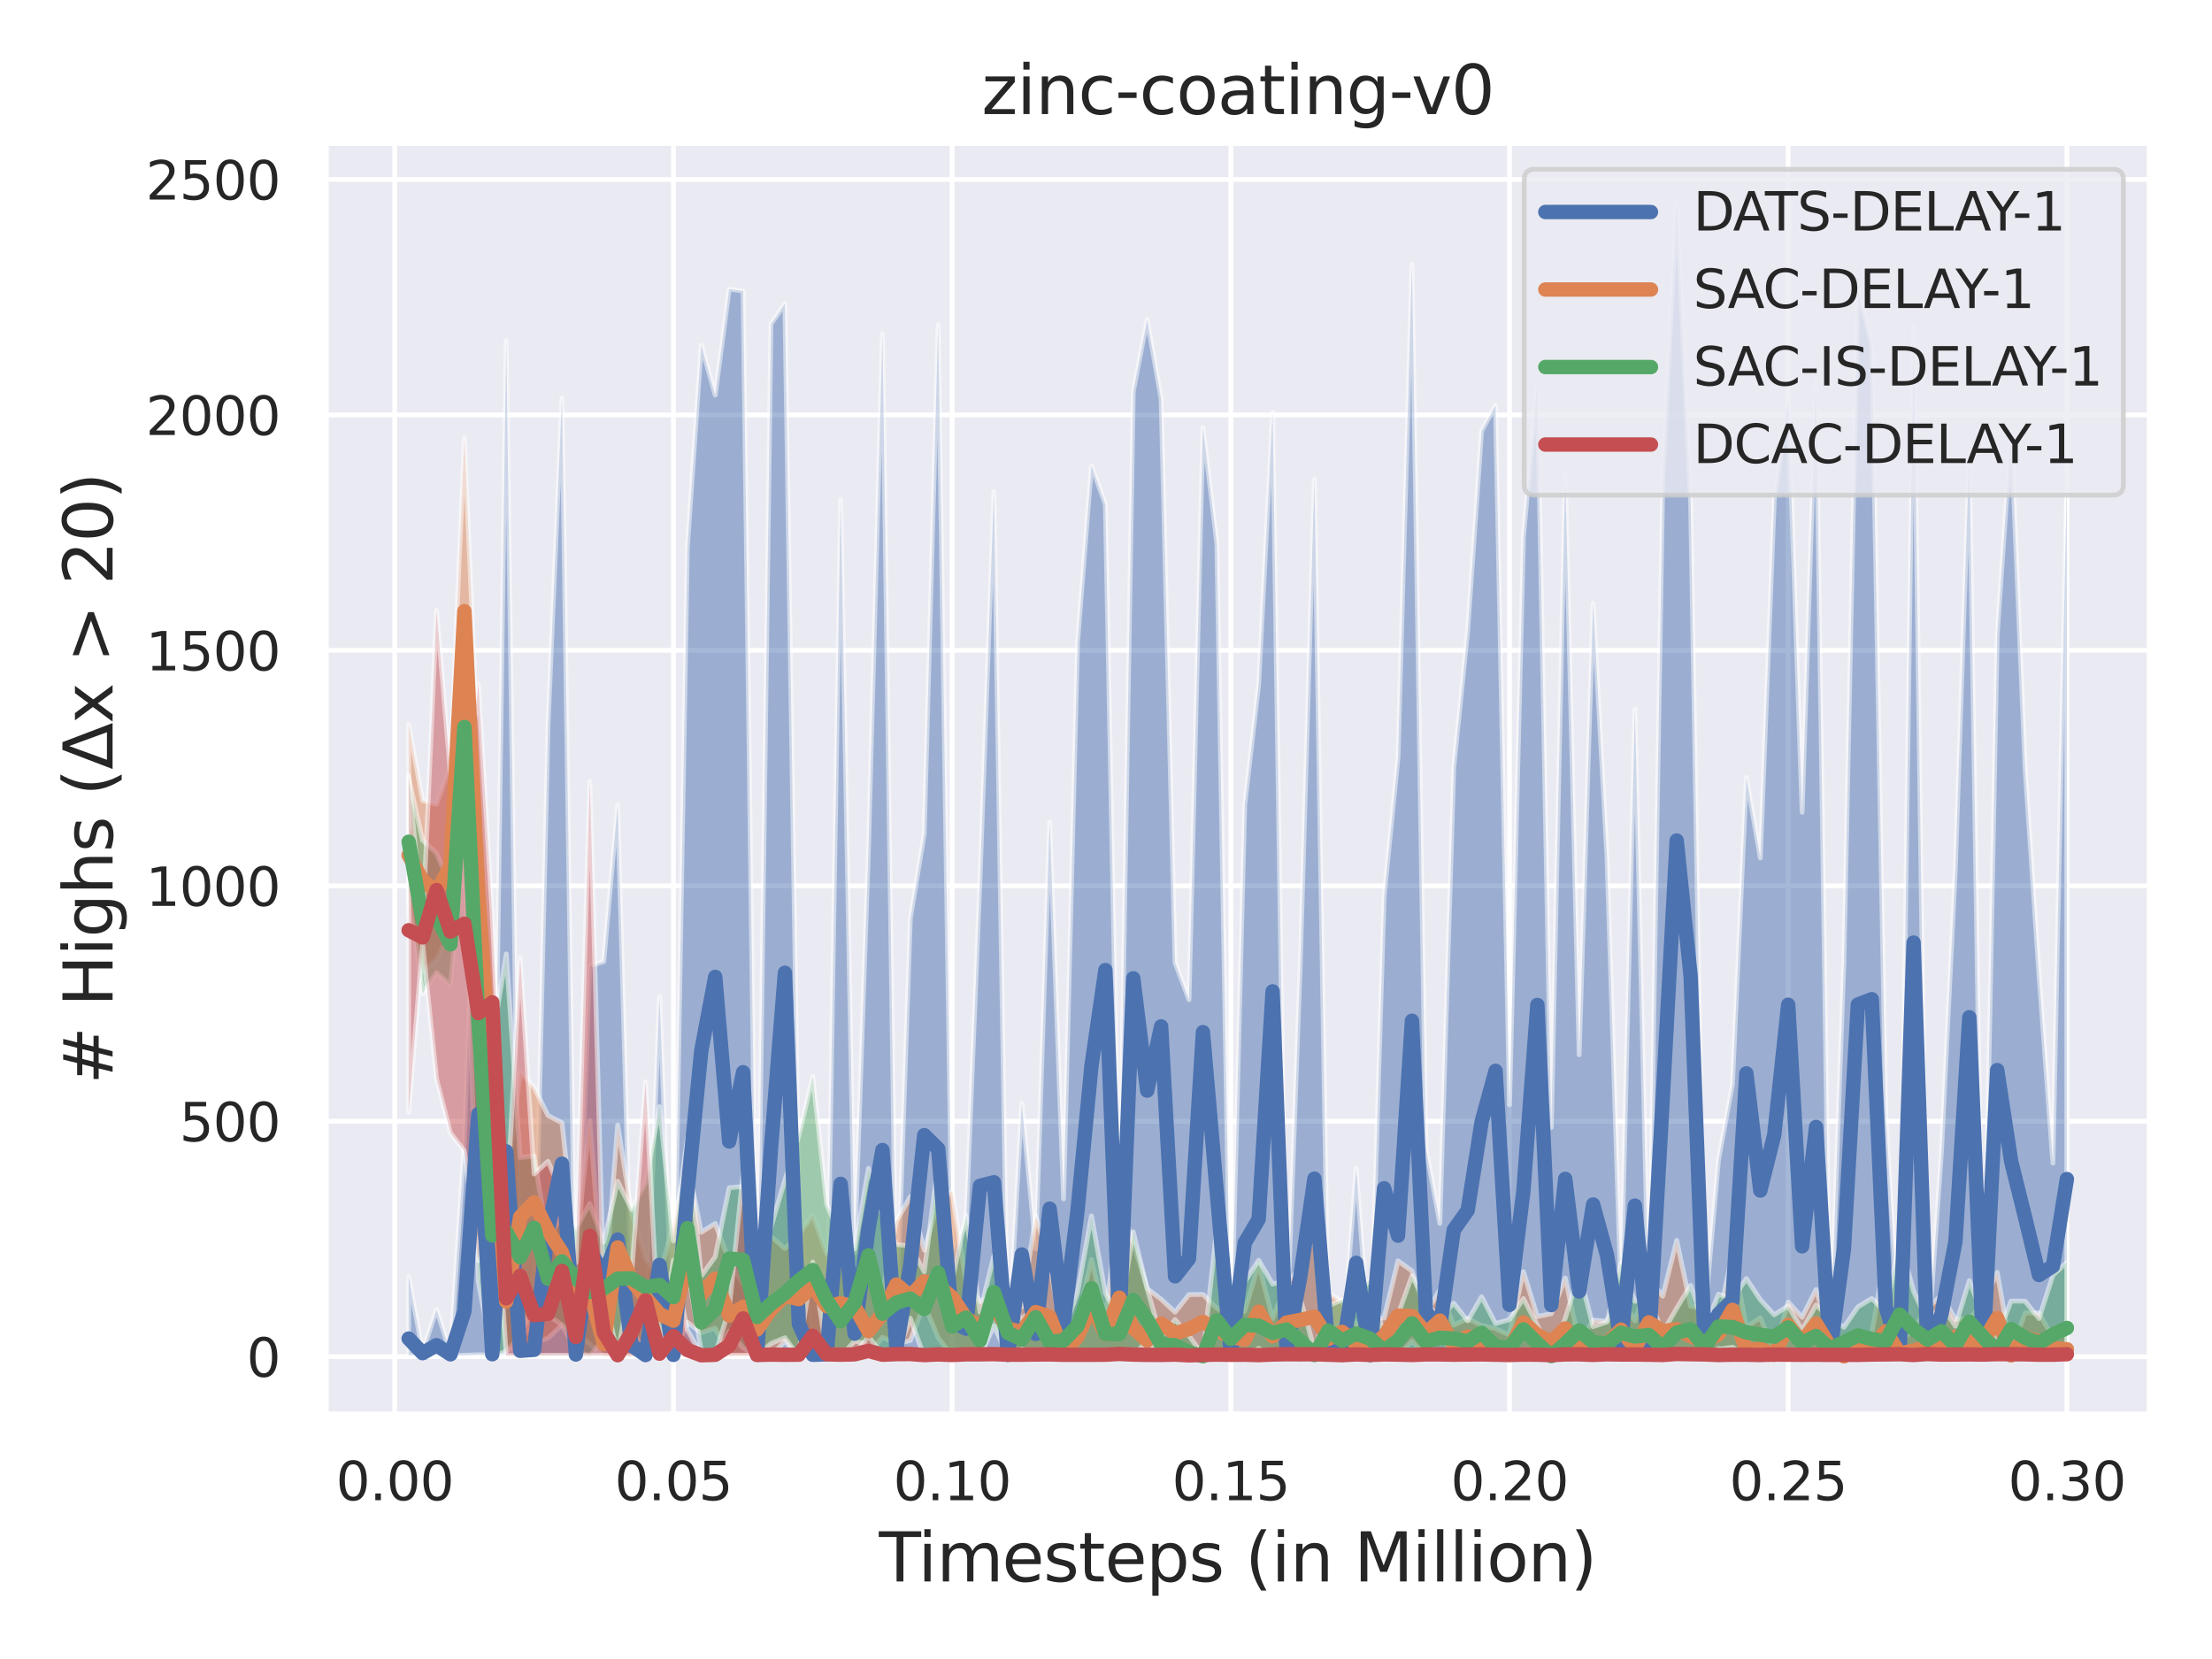 <?xml version="1.0" encoding="utf-8" standalone="no"?>
<!DOCTYPE svg PUBLIC "-//W3C//DTD SVG 1.1//EN"
  "http://www.w3.org/Graphics/SVG/1.1/DTD/svg11.dtd">
<svg xmlns:xlink="http://www.w3.org/1999/xlink" width="460.8pt" height="345.6pt" viewBox="0 0 460.8 345.6" xmlns="http://www.w3.org/2000/svg" version="1.1">
 <defs>
  <style type="text/css">*{stroke-linejoin: round; stroke-linecap: butt}</style>
 </defs>
 <g id="figure_1">
  <g id="patch_1">
   <path d="M 0 345.6 
L 460.8 345.6 
L 460.8 0 
L 0 0 
z
" style="fill: #ffffff"/>
  </g>
  <g id="axes_1">
   <g id="patch_2">
    <path d="M 67.86 294.66 
L 447.84 294.66 
L 447.84 29.76 
L 67.86 29.76 
z
" style="fill: #eaeaf2"/>
   </g>
   <g id="matplotlib.axis_1">
    <g id="xtick_1">
     <g id="line2d_1">
      <path d="M 82.229 294.66 
L 82.229 29.76 
" clip-path="url(#pd1aefb5f7d)" style="fill: none; stroke: #ffffff; stroke-linecap: round"/>
     </g>
     <g id="text_1">
      <!-- 0.00 -->
      <g style="fill: #262626" transform="translate(69.983 312.518)scale(0.11 -0.11)">
       <defs>
        <path id="DejaVuSans-30" d="M 2034 4250 
Q 1547 4250 1301 3770 
Q 1056 3291 1056 2328 
Q 1056 1369 1301 889 
Q 1547 409 2034 409 
Q 2525 409 2770 889 
Q 3016 1369 3016 2328 
Q 3016 3291 2770 3770 
Q 2525 4250 2034 4250 
z
M 2034 4750 
Q 2819 4750 3233 4129 
Q 3647 3509 3647 2328 
Q 3647 1150 3233 529 
Q 2819 -91 2034 -91 
Q 1250 -91 836 529 
Q 422 1150 422 2328 
Q 422 3509 836 4129 
Q 1250 4750 2034 4750 
z
" transform="scale(0.016)"/>
        <path id="DejaVuSans-2e" d="M 684 794 
L 1344 794 
L 1344 0 
L 684 0 
L 684 794 
z
" transform="scale(0.016)"/>
       </defs>
       <use xlink:href="#DejaVuSans-30"/>
       <use xlink:href="#DejaVuSans-2e" x="63.623"/>
       <use xlink:href="#DejaVuSans-30" x="95.41"/>
       <use xlink:href="#DejaVuSans-30" x="159.033"/>
      </g>
     </g>
    </g>
    <g id="xtick_2">
     <g id="line2d_2">
      <path d="M 140.286 294.66 
L 140.286 29.76 
" clip-path="url(#pd1aefb5f7d)" style="fill: none; stroke: #ffffff; stroke-linecap: round"/>
     </g>
     <g id="text_2">
      <!-- 0.05 -->
      <g style="fill: #262626" transform="translate(128.039 312.518)scale(0.11 -0.11)">
       <defs>
        <path id="DejaVuSans-35" d="M 691 4666 
L 3169 4666 
L 3169 4134 
L 1269 4134 
L 1269 2991 
Q 1406 3038 1543 3061 
Q 1681 3084 1819 3084 
Q 2600 3084 3056 2656 
Q 3513 2228 3513 1497 
Q 3513 744 3044 326 
Q 2575 -91 1722 -91 
Q 1428 -91 1123 -41 
Q 819 9 494 109 
L 494 744 
Q 775 591 1075 516 
Q 1375 441 1709 441 
Q 2250 441 2565 725 
Q 2881 1009 2881 1497 
Q 2881 1984 2565 2268 
Q 2250 2553 1709 2553 
Q 1456 2553 1204 2497 
Q 953 2441 691 2322 
L 691 4666 
z
" transform="scale(0.016)"/>
       </defs>
       <use xlink:href="#DejaVuSans-30"/>
       <use xlink:href="#DejaVuSans-2e" x="63.623"/>
       <use xlink:href="#DejaVuSans-30" x="95.41"/>
       <use xlink:href="#DejaVuSans-35" x="159.033"/>
      </g>
     </g>
    </g>
    <g id="xtick_3">
     <g id="line2d_3">
      <path d="M 198.342 294.66 
L 198.342 29.76 
" clip-path="url(#pd1aefb5f7d)" style="fill: none; stroke: #ffffff; stroke-linecap: round"/>
     </g>
     <g id="text_3">
      <!-- 0.10 -->
      <g style="fill: #262626" transform="translate(186.096 312.518)scale(0.11 -0.11)">
       <defs>
        <path id="DejaVuSans-31" d="M 794 531 
L 1825 531 
L 1825 4091 
L 703 3866 
L 703 4441 
L 1819 4666 
L 2450 4666 
L 2450 531 
L 3481 531 
L 3481 0 
L 794 0 
L 794 531 
z
" transform="scale(0.016)"/>
       </defs>
       <use xlink:href="#DejaVuSans-30"/>
       <use xlink:href="#DejaVuSans-2e" x="63.623"/>
       <use xlink:href="#DejaVuSans-31" x="95.41"/>
       <use xlink:href="#DejaVuSans-30" x="159.033"/>
      </g>
     </g>
    </g>
    <g id="xtick_4">
     <g id="line2d_4">
      <path d="M 256.399 294.66 
L 256.399 29.76 
" clip-path="url(#pd1aefb5f7d)" style="fill: none; stroke: #ffffff; stroke-linecap: round"/>
     </g>
     <g id="text_4">
      <!-- 0.15 -->
      <g style="fill: #262626" transform="translate(244.152 312.518)scale(0.11 -0.11)">
       <use xlink:href="#DejaVuSans-30"/>
       <use xlink:href="#DejaVuSans-2e" x="63.623"/>
       <use xlink:href="#DejaVuSans-31" x="95.41"/>
       <use xlink:href="#DejaVuSans-35" x="159.033"/>
      </g>
     </g>
    </g>
    <g id="xtick_5">
     <g id="line2d_5">
      <path d="M 314.455 294.66 
L 314.455 29.76 
" clip-path="url(#pd1aefb5f7d)" style="fill: none; stroke: #ffffff; stroke-linecap: round"/>
     </g>
     <g id="text_5">
      <!-- 0.20 -->
      <g style="fill: #262626" transform="translate(302.209 312.518)scale(0.11 -0.11)">
       <defs>
        <path id="DejaVuSans-32" d="M 1228 531 
L 3431 531 
L 3431 0 
L 469 0 
L 469 531 
Q 828 903 1448 1529 
Q 2069 2156 2228 2338 
Q 2531 2678 2651 2914 
Q 2772 3150 2772 3378 
Q 2772 3750 2511 3984 
Q 2250 4219 1831 4219 
Q 1534 4219 1204 4116 
Q 875 4013 500 3803 
L 500 4441 
Q 881 4594 1212 4672 
Q 1544 4750 1819 4750 
Q 2544 4750 2975 4387 
Q 3406 4025 3406 3419 
Q 3406 3131 3298 2873 
Q 3191 2616 2906 2266 
Q 2828 2175 2409 1742 
Q 1991 1309 1228 531 
z
" transform="scale(0.016)"/>
       </defs>
       <use xlink:href="#DejaVuSans-30"/>
       <use xlink:href="#DejaVuSans-2e" x="63.623"/>
       <use xlink:href="#DejaVuSans-32" x="95.41"/>
       <use xlink:href="#DejaVuSans-30" x="159.033"/>
      </g>
     </g>
    </g>
    <g id="xtick_6">
     <g id="line2d_6">
      <path d="M 372.512 294.66 
L 372.512 29.76 
" clip-path="url(#pd1aefb5f7d)" style="fill: none; stroke: #ffffff; stroke-linecap: round"/>
     </g>
     <g id="text_6">
      <!-- 0.25 -->
      <g style="fill: #262626" transform="translate(360.266 312.518)scale(0.11 -0.11)">
       <use xlink:href="#DejaVuSans-30"/>
       <use xlink:href="#DejaVuSans-2e" x="63.623"/>
       <use xlink:href="#DejaVuSans-32" x="95.41"/>
       <use xlink:href="#DejaVuSans-35" x="159.033"/>
      </g>
     </g>
    </g>
    <g id="xtick_7">
     <g id="line2d_7">
      <path d="M 430.568 294.66 
L 430.568 29.76 
" clip-path="url(#pd1aefb5f7d)" style="fill: none; stroke: #ffffff; stroke-linecap: round"/>
     </g>
     <g id="text_7">
      <!-- 0.30 -->
      <g style="fill: #262626" transform="translate(418.322 312.518)scale(0.11 -0.11)">
       <defs>
        <path id="DejaVuSans-33" d="M 2597 2516 
Q 3050 2419 3304 2112 
Q 3559 1806 3559 1356 
Q 3559 666 3084 287 
Q 2609 -91 1734 -91 
Q 1441 -91 1130 -33 
Q 819 25 488 141 
L 488 750 
Q 750 597 1062 519 
Q 1375 441 1716 441 
Q 2309 441 2620 675 
Q 2931 909 2931 1356 
Q 2931 1769 2642 2001 
Q 2353 2234 1838 2234 
L 1294 2234 
L 1294 2753 
L 1863 2753 
Q 2328 2753 2575 2939 
Q 2822 3125 2822 3475 
Q 2822 3834 2567 4026 
Q 2313 4219 1838 4219 
Q 1578 4219 1281 4162 
Q 984 4106 628 3988 
L 628 4550 
Q 988 4650 1302 4700 
Q 1616 4750 1894 4750 
Q 2613 4750 3031 4423 
Q 3450 4097 3450 3541 
Q 3450 3153 3228 2886 
Q 3006 2619 2597 2516 
z
" transform="scale(0.016)"/>
       </defs>
       <use xlink:href="#DejaVuSans-30"/>
       <use xlink:href="#DejaVuSans-2e" x="63.623"/>
       <use xlink:href="#DejaVuSans-33" x="95.41"/>
       <use xlink:href="#DejaVuSans-30" x="159.033"/>
      </g>
     </g>
    </g>
    <g id="text_8">
     <!-- Timesteps (in Million) -->
     <g style="fill: #262626" transform="translate(183.104 329.444)scale(0.14 -0.14)">
      <defs>
       <path id="DejaVuSans-54" d="M -19 4666 
L 3928 4666 
L 3928 4134 
L 2272 4134 
L 2272 0 
L 1638 0 
L 1638 4134 
L -19 4134 
L -19 4666 
z
" transform="scale(0.016)"/>
       <path id="DejaVuSans-69" d="M 603 3500 
L 1178 3500 
L 1178 0 
L 603 0 
L 603 3500 
z
M 603 4863 
L 1178 4863 
L 1178 4134 
L 603 4134 
L 603 4863 
z
" transform="scale(0.016)"/>
       <path id="DejaVuSans-6d" d="M 3328 2828 
Q 3544 3216 3844 3400 
Q 4144 3584 4550 3584 
Q 5097 3584 5394 3201 
Q 5691 2819 5691 2113 
L 5691 0 
L 5113 0 
L 5113 2094 
Q 5113 2597 4934 2840 
Q 4756 3084 4391 3084 
Q 3944 3084 3684 2787 
Q 3425 2491 3425 1978 
L 3425 0 
L 2847 0 
L 2847 2094 
Q 2847 2600 2669 2842 
Q 2491 3084 2119 3084 
Q 1678 3084 1418 2786 
Q 1159 2488 1159 1978 
L 1159 0 
L 581 0 
L 581 3500 
L 1159 3500 
L 1159 2956 
Q 1356 3278 1631 3431 
Q 1906 3584 2284 3584 
Q 2666 3584 2933 3390 
Q 3200 3197 3328 2828 
z
" transform="scale(0.016)"/>
       <path id="DejaVuSans-65" d="M 3597 1894 
L 3597 1613 
L 953 1613 
Q 991 1019 1311 708 
Q 1631 397 2203 397 
Q 2534 397 2845 478 
Q 3156 559 3463 722 
L 3463 178 
Q 3153 47 2828 -22 
Q 2503 -91 2169 -91 
Q 1331 -91 842 396 
Q 353 884 353 1716 
Q 353 2575 817 3079 
Q 1281 3584 2069 3584 
Q 2775 3584 3186 3129 
Q 3597 2675 3597 1894 
z
M 3022 2063 
Q 3016 2534 2758 2815 
Q 2500 3097 2075 3097 
Q 1594 3097 1305 2825 
Q 1016 2553 972 2059 
L 3022 2063 
z
" transform="scale(0.016)"/>
       <path id="DejaVuSans-73" d="M 2834 3397 
L 2834 2853 
Q 2591 2978 2328 3040 
Q 2066 3103 1784 3103 
Q 1356 3103 1142 2972 
Q 928 2841 928 2578 
Q 928 2378 1081 2264 
Q 1234 2150 1697 2047 
L 1894 2003 
Q 2506 1872 2764 1633 
Q 3022 1394 3022 966 
Q 3022 478 2636 193 
Q 2250 -91 1575 -91 
Q 1294 -91 989 -36 
Q 684 19 347 128 
L 347 722 
Q 666 556 975 473 
Q 1284 391 1588 391 
Q 1994 391 2212 530 
Q 2431 669 2431 922 
Q 2431 1156 2273 1281 
Q 2116 1406 1581 1522 
L 1381 1569 
Q 847 1681 609 1914 
Q 372 2147 372 2553 
Q 372 3047 722 3315 
Q 1072 3584 1716 3584 
Q 2034 3584 2315 3537 
Q 2597 3491 2834 3397 
z
" transform="scale(0.016)"/>
       <path id="DejaVuSans-74" d="M 1172 4494 
L 1172 3500 
L 2356 3500 
L 2356 3053 
L 1172 3053 
L 1172 1153 
Q 1172 725 1289 603 
Q 1406 481 1766 481 
L 2356 481 
L 2356 0 
L 1766 0 
Q 1100 0 847 248 
Q 594 497 594 1153 
L 594 3053 
L 172 3053 
L 172 3500 
L 594 3500 
L 594 4494 
L 1172 4494 
z
" transform="scale(0.016)"/>
       <path id="DejaVuSans-70" d="M 1159 525 
L 1159 -1331 
L 581 -1331 
L 581 3500 
L 1159 3500 
L 1159 2969 
Q 1341 3281 1617 3432 
Q 1894 3584 2278 3584 
Q 2916 3584 3314 3078 
Q 3713 2572 3713 1747 
Q 3713 922 3314 415 
Q 2916 -91 2278 -91 
Q 1894 -91 1617 61 
Q 1341 213 1159 525 
z
M 3116 1747 
Q 3116 2381 2855 2742 
Q 2594 3103 2138 3103 
Q 1681 3103 1420 2742 
Q 1159 2381 1159 1747 
Q 1159 1113 1420 752 
Q 1681 391 2138 391 
Q 2594 391 2855 752 
Q 3116 1113 3116 1747 
z
" transform="scale(0.016)"/>
       <path id="DejaVuSans-20" transform="scale(0.016)"/>
       <path id="DejaVuSans-28" d="M 1984 4856 
Q 1566 4138 1362 3434 
Q 1159 2731 1159 2009 
Q 1159 1288 1364 580 
Q 1569 -128 1984 -844 
L 1484 -844 
Q 1016 -109 783 600 
Q 550 1309 550 2009 
Q 550 2706 781 3412 
Q 1013 4119 1484 4856 
L 1984 4856 
z
" transform="scale(0.016)"/>
       <path id="DejaVuSans-6e" d="M 3513 2113 
L 3513 0 
L 2938 0 
L 2938 2094 
Q 2938 2591 2744 2837 
Q 2550 3084 2163 3084 
Q 1697 3084 1428 2787 
Q 1159 2491 1159 1978 
L 1159 0 
L 581 0 
L 581 3500 
L 1159 3500 
L 1159 2956 
Q 1366 3272 1645 3428 
Q 1925 3584 2291 3584 
Q 2894 3584 3203 3211 
Q 3513 2838 3513 2113 
z
" transform="scale(0.016)"/>
       <path id="DejaVuSans-4d" d="M 628 4666 
L 1569 4666 
L 2759 1491 
L 3956 4666 
L 4897 4666 
L 4897 0 
L 4281 0 
L 4281 4097 
L 3078 897 
L 2444 897 
L 1241 4097 
L 1241 0 
L 628 0 
L 628 4666 
z
" transform="scale(0.016)"/>
       <path id="DejaVuSans-6c" d="M 603 4863 
L 1178 4863 
L 1178 0 
L 603 0 
L 603 4863 
z
" transform="scale(0.016)"/>
       <path id="DejaVuSans-6f" d="M 1959 3097 
Q 1497 3097 1228 2736 
Q 959 2375 959 1747 
Q 959 1119 1226 758 
Q 1494 397 1959 397 
Q 2419 397 2687 759 
Q 2956 1122 2956 1747 
Q 2956 2369 2687 2733 
Q 2419 3097 1959 3097 
z
M 1959 3584 
Q 2709 3584 3137 3096 
Q 3566 2609 3566 1747 
Q 3566 888 3137 398 
Q 2709 -91 1959 -91 
Q 1206 -91 779 398 
Q 353 888 353 1747 
Q 353 2609 779 3096 
Q 1206 3584 1959 3584 
z
" transform="scale(0.016)"/>
       <path id="DejaVuSans-29" d="M 513 4856 
L 1013 4856 
Q 1481 4119 1714 3412 
Q 1947 2706 1947 2009 
Q 1947 1309 1714 600 
Q 1481 -109 1013 -844 
L 513 -844 
Q 928 -128 1133 580 
Q 1338 1288 1338 2009 
Q 1338 2731 1133 3434 
Q 928 4138 513 4856 
z
" transform="scale(0.016)"/>
      </defs>
      <use xlink:href="#DejaVuSans-54"/>
      <use xlink:href="#DejaVuSans-69" x="57.959"/>
      <use xlink:href="#DejaVuSans-6d" x="85.742"/>
      <use xlink:href="#DejaVuSans-65" x="183.154"/>
      <use xlink:href="#DejaVuSans-73" x="244.678"/>
      <use xlink:href="#DejaVuSans-74" x="296.777"/>
      <use xlink:href="#DejaVuSans-65" x="335.986"/>
      <use xlink:href="#DejaVuSans-70" x="397.51"/>
      <use xlink:href="#DejaVuSans-73" x="460.986"/>
      <use xlink:href="#DejaVuSans-20" x="513.086"/>
      <use xlink:href="#DejaVuSans-28" x="544.873"/>
      <use xlink:href="#DejaVuSans-69" x="583.887"/>
      <use xlink:href="#DejaVuSans-6e" x="611.67"/>
      <use xlink:href="#DejaVuSans-20" x="675.049"/>
      <use xlink:href="#DejaVuSans-4d" x="706.836"/>
      <use xlink:href="#DejaVuSans-69" x="793.115"/>
      <use xlink:href="#DejaVuSans-6c" x="820.898"/>
      <use xlink:href="#DejaVuSans-6c" x="848.682"/>
      <use xlink:href="#DejaVuSans-69" x="876.465"/>
      <use xlink:href="#DejaVuSans-6f" x="904.248"/>
      <use xlink:href="#DejaVuSans-6e" x="965.43"/>
      <use xlink:href="#DejaVuSans-29" x="1028.809"/>
     </g>
    </g>
   </g>
   <g id="matplotlib.axis_2">
    <g id="ytick_1">
     <g id="line2d_8">
      <path d="M 67.86 282.619 
L 447.84 282.619 
" clip-path="url(#pd1aefb5f7d)" style="fill: none; stroke: #ffffff; stroke-linecap: round"/>
     </g>
     <g id="text_9">
      <!-- 0 -->
      <g style="fill: #262626" transform="translate(51.361 286.798)scale(0.11 -0.11)">
       <use xlink:href="#DejaVuSans-30"/>
      </g>
     </g>
    </g>
    <g id="ytick_2">
     <g id="line2d_9">
      <path d="M 67.86 233.573 
L 447.84 233.573 
" clip-path="url(#pd1aefb5f7d)" style="fill: none; stroke: #ffffff; stroke-linecap: round"/>
     </g>
     <g id="text_10">
      <!-- 500 -->
      <g style="fill: #262626" transform="translate(37.364 237.752)scale(0.11 -0.11)">
       <use xlink:href="#DejaVuSans-35"/>
       <use xlink:href="#DejaVuSans-30" x="63.623"/>
       <use xlink:href="#DejaVuSans-30" x="127.246"/>
      </g>
     </g>
    </g>
    <g id="ytick_3">
     <g id="line2d_10">
      <path d="M 67.86 184.526 
L 447.84 184.526 
" clip-path="url(#pd1aefb5f7d)" style="fill: none; stroke: #ffffff; stroke-linecap: round"/>
     </g>
     <g id="text_11">
      <!-- 1000 -->
      <g style="fill: #262626" transform="translate(30.365 188.705)scale(0.11 -0.11)">
       <use xlink:href="#DejaVuSans-31"/>
       <use xlink:href="#DejaVuSans-30" x="63.623"/>
       <use xlink:href="#DejaVuSans-30" x="127.246"/>
       <use xlink:href="#DejaVuSans-30" x="190.869"/>
      </g>
     </g>
    </g>
    <g id="ytick_4">
     <g id="line2d_11">
      <path d="M 67.86 135.48 
L 447.84 135.48 
" clip-path="url(#pd1aefb5f7d)" style="fill: none; stroke: #ffffff; stroke-linecap: round"/>
     </g>
     <g id="text_12">
      <!-- 1500 -->
      <g style="fill: #262626" transform="translate(30.365 139.659)scale(0.11 -0.11)">
       <use xlink:href="#DejaVuSans-31"/>
       <use xlink:href="#DejaVuSans-35" x="63.623"/>
       <use xlink:href="#DejaVuSans-30" x="127.246"/>
       <use xlink:href="#DejaVuSans-30" x="190.869"/>
      </g>
     </g>
    </g>
    <g id="ytick_5">
     <g id="line2d_12">
      <path d="M 67.86 86.433 
L 447.84 86.433 
" clip-path="url(#pd1aefb5f7d)" style="fill: none; stroke: #ffffff; stroke-linecap: round"/>
     </g>
     <g id="text_13">
      <!-- 2000 -->
      <g style="fill: #262626" transform="translate(30.365 90.612)scale(0.11 -0.11)">
       <use xlink:href="#DejaVuSans-32"/>
       <use xlink:href="#DejaVuSans-30" x="63.623"/>
       <use xlink:href="#DejaVuSans-30" x="127.246"/>
       <use xlink:href="#DejaVuSans-30" x="190.869"/>
      </g>
     </g>
    </g>
    <g id="ytick_6">
     <g id="line2d_13">
      <path d="M 67.86 37.387 
L 447.84 37.387 
" clip-path="url(#pd1aefb5f7d)" style="fill: none; stroke: #ffffff; stroke-linecap: round"/>
     </g>
     <g id="text_14">
      <!-- 2500 -->
      <g style="fill: #262626" transform="translate(30.365 41.566)scale(0.11 -0.11)">
       <use xlink:href="#DejaVuSans-32"/>
       <use xlink:href="#DejaVuSans-35" x="63.623"/>
       <use xlink:href="#DejaVuSans-30" x="127.246"/>
       <use xlink:href="#DejaVuSans-30" x="190.869"/>
      </g>
     </g>
    </g>
    <g id="text_15">
     <!-- # Highs (Δx &gt; 20) -->
     <g style="fill: #262626" transform="translate(23.453 225.877)rotate(-90)scale(0.14 -0.14)">
      <defs>
       <path id="DejaVuSans-23" d="M 3272 2816 
L 2363 2816 
L 2100 1772 
L 3016 1772 
L 3272 2816 
z
M 2803 4594 
L 2478 3297 
L 3391 3297 
L 3719 4594 
L 4219 4594 
L 3897 3297 
L 4872 3297 
L 4872 2816 
L 3775 2816 
L 3519 1772 
L 4513 1772 
L 4513 1294 
L 3397 1294 
L 3072 0 
L 2572 0 
L 2894 1294 
L 1978 1294 
L 1656 0 
L 1153 0 
L 1478 1294 
L 494 1294 
L 494 1772 
L 1594 1772 
L 1856 2816 
L 850 2816 
L 850 3297 
L 1978 3297 
L 2297 4594 
L 2803 4594 
z
" transform="scale(0.016)"/>
       <path id="DejaVuSans-48" d="M 628 4666 
L 1259 4666 
L 1259 2753 
L 3553 2753 
L 3553 4666 
L 4184 4666 
L 4184 0 
L 3553 0 
L 3553 2222 
L 1259 2222 
L 1259 0 
L 628 0 
L 628 4666 
z
" transform="scale(0.016)"/>
       <path id="DejaVuSans-67" d="M 2906 1791 
Q 2906 2416 2648 2759 
Q 2391 3103 1925 3103 
Q 1463 3103 1205 2759 
Q 947 2416 947 1791 
Q 947 1169 1205 825 
Q 1463 481 1925 481 
Q 2391 481 2648 825 
Q 2906 1169 2906 1791 
z
M 3481 434 
Q 3481 -459 3084 -895 
Q 2688 -1331 1869 -1331 
Q 1566 -1331 1297 -1286 
Q 1028 -1241 775 -1147 
L 775 -588 
Q 1028 -725 1275 -790 
Q 1522 -856 1778 -856 
Q 2344 -856 2625 -561 
Q 2906 -266 2906 331 
L 2906 616 
Q 2728 306 2450 153 
Q 2172 0 1784 0 
Q 1141 0 747 490 
Q 353 981 353 1791 
Q 353 2603 747 3093 
Q 1141 3584 1784 3584 
Q 2172 3584 2450 3431 
Q 2728 3278 2906 2969 
L 2906 3500 
L 3481 3500 
L 3481 434 
z
" transform="scale(0.016)"/>
       <path id="DejaVuSans-68" d="M 3513 2113 
L 3513 0 
L 2938 0 
L 2938 2094 
Q 2938 2591 2744 2837 
Q 2550 3084 2163 3084 
Q 1697 3084 1428 2787 
Q 1159 2491 1159 1978 
L 1159 0 
L 581 0 
L 581 4863 
L 1159 4863 
L 1159 2956 
Q 1366 3272 1645 3428 
Q 1925 3584 2291 3584 
Q 2894 3584 3203 3211 
Q 3513 2838 3513 2113 
z
" transform="scale(0.016)"/>
       <path id="DejaVuSans-394" d="M 2188 4044 
L 906 525 
L 3472 525 
L 2188 4044 
z
M 50 0 
L 1831 4666 
L 2547 4666 
L 4325 0 
L 50 0 
z
" transform="scale(0.016)"/>
       <path id="DejaVuSans-78" d="M 3513 3500 
L 2247 1797 
L 3578 0 
L 2900 0 
L 1881 1375 
L 863 0 
L 184 0 
L 1544 1831 
L 300 3500 
L 978 3500 
L 1906 2253 
L 2834 3500 
L 3513 3500 
z
" transform="scale(0.016)"/>
       <path id="DejaVuSans-3e" d="M 678 3150 
L 678 3719 
L 4684 2266 
L 4684 1747 
L 678 294 
L 678 863 
L 3897 2003 
L 678 3150 
z
" transform="scale(0.016)"/>
      </defs>
      <use xlink:href="#DejaVuSans-23"/>
      <use xlink:href="#DejaVuSans-20" x="83.789"/>
      <use xlink:href="#DejaVuSans-48" x="115.576"/>
      <use xlink:href="#DejaVuSans-69" x="190.771"/>
      <use xlink:href="#DejaVuSans-67" x="218.555"/>
      <use xlink:href="#DejaVuSans-68" x="282.031"/>
      <use xlink:href="#DejaVuSans-73" x="345.41"/>
      <use xlink:href="#DejaVuSans-20" x="397.51"/>
      <use xlink:href="#DejaVuSans-28" x="429.297"/>
      <use xlink:href="#DejaVuSans-394" x="468.311"/>
      <use xlink:href="#DejaVuSans-78" x="536.719"/>
      <use xlink:href="#DejaVuSans-20" x="595.898"/>
      <use xlink:href="#DejaVuSans-3e" x="627.686"/>
      <use xlink:href="#DejaVuSans-20" x="711.475"/>
      <use xlink:href="#DejaVuSans-32" x="743.262"/>
      <use xlink:href="#DejaVuSans-30" x="806.885"/>
      <use xlink:href="#DejaVuSans-29" x="870.508"/>
     </g>
    </g>
   </g>
   <g id="PolyCollection_1">
    <defs>
     <path id="mfa8d9cf5df" d="M 85.132 -63.275 
L 85.132 -79.657 
L 88.035 -63.962 
L 90.937 -72.79 
L 93.84 -63.766 
L 96.743 -107.907 
L 99.646 -190.207 
L 102.549 -63.864 
L 105.452 -274.665 
L 108.354 -67.003 
L 111.257 -68.866 
L 114.16 -194.327 
L 117.063 -262.698 
L 119.966 -63.569 
L 122.869 -144.398 
L 125.771 -145.281 
L 128.674 -177.946 
L 131.577 -73.183 
L 134.48 -63.471 
L 137.383 -138.022 
L 140.286 -63.373 
L 143.188 -231.505 
L 146.091 -273.685 
L 148.994 -263.287 
L 151.897 -285.358 
L 154.8 -284.965 
L 157.702 -63.569 
L 160.605 -278.099 
L 163.508 -282.317 
L 166.411 -95.548 
L 169.314 -63.569 
L 172.217 -63.569 
L 175.119 -241.51 
L 178.022 -84.659 
L 180.925 -169.019 
L 183.828 -276.039 
L 186.731 -69.357 
L 189.634 -154.207 
L 192.536 -171.962 
L 195.439 -277.903 
L 198.342 -84.267 
L 201.245 -90.839 
L 204.148 -162.447 
L 207.051 -243.178 
L 209.953 -63.471 
L 212.856 -115.755 
L 215.759 -85.444 
L 218.662 -174.414 
L 221.565 -95.842 
L 224.467 -211.69 
L 227.37 -248.573 
L 230.273 -240.529 
L 233.176 -90.741 
L 236.079 -264.071 
L 238.982 -278.982 
L 241.884 -262.502 
L 244.787 -145.085 
L 247.69 -137.335 
L 250.593 -256.518 
L 253.496 -232.387 
L 256.399 -64.354 
L 259.301 -177.946 
L 262.204 -203.058 
L 265.107 -259.755 
L 268.01 -66.414 
L 270.913 -146.164 
L 273.816 -245.826 
L 276.718 -66.12 
L 279.621 -64.648 
L 282.524 -102.218 
L 285.427 -63.471 
L 288.33 -158.818 
L 291.233 -187.853 
L 294.135 -290.557 
L 297.038 -106.534 
L 299.941 -90.741 
L 302.844 -185.695 
L 305.747 -214.24 
L 308.649 -255.832 
L 311.552 -261.129 
L 314.455 -115.461 
L 317.358 -233.663 
L 320.261 -265.739 
L 323.164 -110.752 
L 326.066 -246.807 
L 328.969 -125.858 
L 331.872 -219.93 
L 334.775 -166.959 
L 337.678 -75.831 
L 340.581 -197.859 
L 343.483 -71.711 
L 346.386 -246.022 
L 349.289 -303.799 
L 352.192 -240.823 
L 355.095 -71.025 
L 357.998 -103.984 
L 360.9 -119.679 
L 363.803 -183.635 
L 366.706 -166.861 
L 369.609 -241.51 
L 372.512 -262.208 
L 375.414 -176.376 
L 378.317 -266.328 
L 381.22 -64.747 
L 384.123 -145.379 
L 387.026 -285.063 
L 389.929 -273.979 
L 392.831 -113.499 
L 395.734 -64.943 
L 398.637 -277.608 
L 401.54 -64.354 
L 404.443 -105.749 
L 407.346 -164.899 
L 410.248 -251.221 
L 413.151 -63.569 
L 416.054 -213.357 
L 418.957 -255.537 
L 421.86 -185.695 
L 424.763 -142.534 
L 427.665 -103.297 
L 430.568 -246.807 
L 430.568 -63.079 
L 430.568 -63.079 
L 427.665 -63.373 
L 424.763 -63.373 
L 421.86 -63.373 
L 418.957 -63.373 
L 416.054 -63.373 
L 413.151 -63.373 
L 410.248 -63.275 
L 407.346 -63.373 
L 404.443 -63.177 
L 401.54 -63.275 
L 398.637 -63.373 
L 395.734 -63.275 
L 392.831 -63.177 
L 389.929 -63.373 
L 387.026 -63.471 
L 384.123 -63.471 
L 381.22 -63.373 
L 378.317 -63.275 
L 375.414 -63.275 
L 372.512 -63.471 
L 369.609 -63.471 
L 366.706 -63.373 
L 363.803 -63.275 
L 360.9 -63.373 
L 357.998 -63.079 
L 355.095 -63.177 
L 352.192 -63.471 
L 349.289 -63.177 
L 346.386 -63.275 
L 343.483 -63.275 
L 340.581 -63.373 
L 337.678 -63.275 
L 334.775 -63.275 
L 331.872 -63.275 
L 328.969 -63.275 
L 326.066 -63.275 
L 323.164 -63.275 
L 320.261 -63.177 
L 317.358 -63.275 
L 314.455 -63.275 
L 311.552 -63.275 
L 308.649 -63.275 
L 305.747 -63.177 
L 302.844 -63.177 
L 299.941 -63.373 
L 297.038 -63.275 
L 294.135 -63.373 
L 291.233 -63.177 
L 288.33 -63.275 
L 285.427 -63.177 
L 282.524 -63.373 
L 279.621 -63.373 
L 276.718 -63.177 
L 273.816 -63.275 
L 270.913 -63.275 
L 268.01 -63.373 
L 265.107 -63.275 
L 262.204 -63.079 
L 259.301 -63.275 
L 256.399 -63.177 
L 253.496 -63.177 
L 250.593 -63.177 
L 247.69 -63.177 
L 244.787 -63.079 
L 241.884 -63.079 
L 238.982 -63.177 
L 236.079 -63.177 
L 233.176 -63.275 
L 230.273 -63.275 
L 227.37 -63.373 
L 224.467 -63.177 
L 221.565 -63.177 
L 218.662 -63.275 
L 215.759 -63.177 
L 212.856 -63.275 
L 209.953 -63.177 
L 207.051 -63.275 
L 204.148 -63.471 
L 201.245 -63.275 
L 198.342 -63.471 
L 195.439 -63.275 
L 192.536 -63.275 
L 189.634 -63.079 
L 186.731 -63.373 
L 183.828 -63.177 
L 180.925 -63.177 
L 178.022 -63.275 
L 175.119 -63.177 
L 172.217 -63.373 
L 169.314 -63.275 
L 166.411 -63.275 
L 163.508 -63.668 
L 160.605 -63.275 
L 157.702 -63.275 
L 154.8 -63.373 
L 151.897 -63.177 
L 148.994 -63.177 
L 146.091 -63.275 
L 143.188 -63.275 
L 140.286 -63.275 
L 137.383 -63.177 
L 134.48 -63.177 
L 131.577 -63.177 
L 128.674 -63.177 
L 125.771 -63.177 
L 122.869 -63.471 
L 119.966 -63.275 
L 117.063 -63.177 
L 114.16 -63.177 
L 111.257 -63.275 
L 108.354 -63.373 
L 105.452 -63.373 
L 102.549 -63.275 
L 99.646 -63.373 
L 96.743 -63.275 
L 93.84 -63.275 
L 90.937 -63.471 
L 88.035 -63.373 
L 85.132 -63.275 
z
" style="stroke: #ffffff; stroke-opacity: 0.5"/>
    </defs>
    <g clip-path="url(#pd1aefb5f7d)">
     <use xlink:href="#mfa8d9cf5df" x="0" y="345.6" style="fill: #4c72b0; fill-opacity: 0.5; stroke: #ffffff; stroke-opacity: 0.5"/>
    </g>
   </g>
   <g id="PolyCollection_2">
    <defs>
     <path id="m3f0c78cac8" d="M 85.132 -155.718 
L 85.132 -194.72 
L 88.035 -178.848 
L 90.937 -178.044 
L 93.84 -186.146 
L 96.743 -254.38 
L 99.646 -187.147 
L 102.549 -148.459 
L 105.452 -97.372 
L 108.354 -122.19 
L 111.257 -119.07 
L 114.16 -113.224 
L 117.063 -111.713 
L 119.966 -85.071 
L 122.869 -112.184 
L 125.771 -74.379 
L 128.674 -111.243 
L 131.577 -93.056 
L 134.48 -83.325 
L 137.383 -79.676 
L 140.286 -90.839 
L 143.188 -103.513 
L 146.091 -88.877 
L 148.994 -90.722 
L 151.897 -82.953 
L 154.8 -78.028 
L 157.702 -82.443 
L 160.605 -88.014 
L 163.508 -85.503 
L 166.411 -88.407 
L 169.314 -92.468 
L 172.217 -84.404 
L 175.119 -88.053 
L 178.022 -81.893 
L 180.925 -79.029 
L 183.828 -76.459 
L 186.731 -91.192 
L 189.634 -96.313 
L 192.536 -85.17 
L 195.439 -94.998 
L 198.342 -97.51 
L 201.245 -78.401 
L 204.148 -74.419 
L 207.051 -76.243 
L 209.953 -77.401 
L 212.856 -73.3 
L 215.759 -92.311 
L 218.662 -82.639 
L 221.565 -65.159 
L 224.467 -70.279 
L 227.37 -83.227 
L 230.273 -70.907 
L 233.176 -95.332 
L 236.079 -86.7 
L 238.982 -77.165 
L 241.884 -74.948 
L 244.787 -72.261 
L 247.69 -75.91 
L 250.593 -75.949 
L 253.496 -73.065 
L 256.399 -71.672 
L 259.301 -72.457 
L 262.204 -82.266 
L 265.107 -70.926 
L 268.01 -78.225 
L 270.913 -81.52 
L 273.816 -88.446 
L 276.718 -76.263 
L 279.621 -74.36 
L 282.524 -69.592 
L 285.427 -71.025 
L 288.33 -71.025 
L 291.233 -82.953 
L 294.135 -80.834 
L 297.038 -71.868 
L 299.941 -76.93 
L 302.844 -69.534 
L 305.747 -70.946 
L 308.649 -69.475 
L 311.552 -68.827 
L 314.455 -67.474 
L 317.358 -80.696 
L 320.261 -71.338 
L 323.164 -71.927 
L 326.066 -79.343 
L 328.969 -65.904 
L 331.872 -70.573 
L 334.775 -70.377 
L 337.678 -75.419 
L 340.581 -70.436 
L 343.483 -79.343 
L 346.386 -75.596 
L 349.289 -87.21 
L 352.192 -73.496 
L 355.095 -73.104 
L 357.998 -70.652 
L 360.9 -84.483 
L 363.803 -69.2 
L 366.706 -71.064 
L 369.609 -64.08 
L 372.512 -74.379 
L 375.414 -71.181 
L 378.317 -76.969 
L 381.22 -67.12 
L 384.123 -63.118 
L 387.026 -66.728 
L 389.929 -67.768 
L 392.831 -84.934 
L 395.734 -65.806 
L 398.637 -68.886 
L 401.54 -73.104 
L 404.443 -75.831 
L 407.346 -70.789 
L 410.248 -70.907 
L 413.151 -74.105 
L 416.054 -80.54 
L 418.957 -64.021 
L 421.86 -72.084 
L 424.763 -72.084 
L 427.665 -66.944 
L 430.568 -70.416 
L 430.568 -63.001 
L 430.568 -63.001 
L 427.665 -63.059 
L 424.763 -63.059 
L 421.86 -63.118 
L 418.957 -63.04 
L 416.054 -63.079 
L 413.151 -63.059 
L 410.248 -63.02 
L 407.346 -63.059 
L 404.443 -63.04 
L 401.54 -63.04 
L 398.637 -63.02 
L 395.734 -63.04 
L 392.831 -62.981 
L 389.929 -63.001 
L 387.026 -63.059 
L 384.123 -62.981 
L 381.22 -63.04 
L 378.317 -63.001 
L 375.414 -63.059 
L 372.512 -63.02 
L 369.609 -63.001 
L 366.706 -63.001 
L 363.803 -63.04 
L 360.9 -63.001 
L 357.998 -64.805 
L 355.095 -63.099 
L 352.192 -63.059 
L 349.289 -63.079 
L 346.386 -63.059 
L 343.483 -63.099 
L 340.581 -63.02 
L 337.678 -63.079 
L 334.775 -63.079 
L 331.872 -63.02 
L 328.969 -63.04 
L 326.066 -63.099 
L 323.164 -63.001 
L 320.261 -62.981 
L 317.358 -64.295 
L 314.455 -63.118 
L 311.552 -62.981 
L 308.649 -63.079 
L 305.747 -63.02 
L 302.844 -63.059 
L 299.941 -67.925 
L 297.038 -63.001 
L 294.135 -66.218 
L 291.233 -63.04 
L 288.33 -63.059 
L 285.427 -63.02 
L 282.524 -63.04 
L 279.621 -63.059 
L 276.718 -63.04 
L 273.816 -63.138 
L 270.913 -63.079 
L 268.01 -65.237 
L 265.107 -63.04 
L 262.204 -63.138 
L 259.301 -63.825 
L 256.399 -63.138 
L 253.496 -64.08 
L 250.593 -65.316 
L 247.69 -63.099 
L 244.787 -65.002 
L 241.884 -63.452 
L 238.982 -62.981 
L 236.079 -63.04 
L 233.176 -63.059 
L 230.273 -64.236 
L 227.37 -63.099 
L 224.467 -62.981 
L 221.565 -62.981 
L 218.662 -63.02 
L 215.759 -63.059 
L 212.856 -63.04 
L 209.953 -62.981 
L 207.051 -71.397 
L 204.148 -63.001 
L 201.245 -63.059 
L 198.342 -63.079 
L 195.439 -66.924 
L 192.536 -73.908 
L 189.634 -66.355 
L 186.731 -65.688 
L 183.828 -67.022 
L 180.925 -63.55 
L 178.022 -63.059 
L 175.119 -63.04 
L 172.217 -64.08 
L 169.314 -63.04 
L 166.411 -63.02 
L 163.508 -66.198 
L 160.605 -63.04 
L 157.702 -63.001 
L 154.8 -63.059 
L 151.897 -63.001 
L 148.994 -68.925 
L 146.091 -67.925 
L 143.188 -70.161 
L 140.286 -62.981 
L 137.383 -63.393 
L 134.48 -63.707 
L 131.577 -62.981 
L 128.674 -63.02 
L 125.771 -62.981 
L 122.869 -65.669 
L 119.966 -67.866 
L 117.063 -69.592 
L 114.16 -66.826 
L 111.257 -65.924 
L 108.354 -64.531 
L 105.452 -64.472 
L 102.549 -93.409 
L 99.646 -145.928 
L 96.743 -189.325 
L 93.84 -151.853 
L 90.937 -145.771 
L 88.035 -143.182 
L 85.132 -155.718 
z
" style="stroke: #ffffff; stroke-opacity: 0.5"/>
    </defs>
    <g clip-path="url(#pd1aefb5f7d)">
     <use xlink:href="#m3f0c78cac8" x="0" y="345.6" style="fill: #dd8452; fill-opacity: 0.5; stroke: #ffffff; stroke-opacity: 0.5"/>
    </g>
   </g>
   <g id="PolyCollection_3">
    <defs>
     <path id="m44c5d9fe38" d="M 85.132 -158.955 
L 85.132 -183.537 
L 88.035 -170.55 
L 90.937 -167.862 
L 93.84 -161.035 
L 96.743 -214.358 
L 99.646 -183.086 
L 102.549 -128.684 
L 105.452 -146.89 
L 108.354 -104.455 
L 111.257 -104.788 
L 114.16 -86.778 
L 117.063 -93.076 
L 119.966 -89.643 
L 122.869 -94.861 
L 125.771 -86.798 
L 128.674 -99.53 
L 131.577 -93.645 
L 134.48 -99.177 
L 137.383 -115.068 
L 140.286 -87.112 
L 143.188 -108.496 
L 146.091 -79.774 
L 148.994 -83.796 
L 151.897 -98.157 
L 154.8 -98.432 
L 157.702 -75.968 
L 160.605 -89.996 
L 163.508 -99.746 
L 166.411 -109.006 
L 169.314 -121.366 
L 172.217 -94.763 
L 175.119 -87.72 
L 178.022 -85.425 
L 180.925 -102.218 
L 183.828 -92.311 
L 186.731 -86.347 
L 189.634 -86.072 
L 192.536 -80.657 
L 195.439 -103.434 
L 198.342 -78.833 
L 201.245 -92.389 
L 204.148 -72.241 
L 207.051 -84.012 
L 209.953 -77.283 
L 212.856 -70.416 
L 215.759 -74.654 
L 218.662 -69.357 
L 221.565 -68.337 
L 224.467 -76.341 
L 227.37 -92.311 
L 230.273 -76.184 
L 233.176 -70.809 
L 236.079 -88.995 
L 238.982 -77.106 
L 241.884 -66.944 
L 244.787 -70.711 
L 247.69 -67.336 
L 250.593 -63.275 
L 253.496 -90.015 
L 256.399 -77.302 
L 259.301 -78.558 
L 262.204 -83.07 
L 265.107 -78.107 
L 268.01 -78.793 
L 270.913 -74.987 
L 273.816 -64.452 
L 276.718 -73.555 
L 279.621 -74.831 
L 282.524 -75.576 
L 285.427 -79.186 
L 288.33 -66.963 
L 291.233 -71.711 
L 294.135 -79.833 
L 297.038 -74.281 
L 299.941 -70.985 
L 302.844 -74.105 
L 305.747 -70.436 
L 308.649 -75.458 
L 311.552 -69.867 
L 314.455 -70.711 
L 317.358 -75.086 
L 320.261 -69.553 
L 323.164 -63.157 
L 326.066 -70.926 
L 328.969 -80.5 
L 331.872 -69.239 
L 334.775 -70.22 
L 337.678 -82.462 
L 340.581 -74.497 
L 343.483 -75.164 
L 346.386 -68.082 
L 349.289 -73.084 
L 352.192 -77.832 
L 355.095 -68.729 
L 357.998 -75.988 
L 360.9 -74.987 
L 363.803 -79.245 
L 366.706 -74.831 
L 369.609 -71.692 
L 372.512 -73.555 
L 375.414 -68.513 
L 378.317 -73.732 
L 381.22 -71.025 
L 384.123 -69.102 
L 387.026 -73.34 
L 389.929 -75.105 
L 392.831 -72.202 
L 395.734 -87.288 
L 398.637 -76.577 
L 401.54 -70.338 
L 404.443 -73.653 
L 407.346 -69.337 
L 410.248 -78.833 
L 413.151 -71.025 
L 416.054 -67.101 
L 418.957 -74.575 
L 421.86 -74.536 
L 424.763 -70.926 
L 427.665 -79.931 
L 430.568 -82.658 
L 430.568 -63.079 
L 430.568 -63.079 
L 427.665 -63.04 
L 424.763 -63.118 
L 421.86 -63.079 
L 418.957 -63.059 
L 416.054 -63.059 
L 413.151 -63.216 
L 410.248 -63.118 
L 407.346 -63.02 
L 404.443 -63.118 
L 401.54 -63.02 
L 398.637 -63.099 
L 395.734 -63.118 
L 392.831 -63.059 
L 389.929 -63.099 
L 387.026 -63.079 
L 384.123 -63.157 
L 381.22 -63.04 
L 378.317 -63.079 
L 375.414 -63.001 
L 372.512 -63.118 
L 369.609 -63.157 
L 366.706 -63.059 
L 363.803 -63.059 
L 360.9 -64.962 
L 357.998 -64.511 
L 355.095 -63.079 
L 352.192 -63.099 
L 349.289 -64.492 
L 346.386 -63.059 
L 343.483 -63.079 
L 340.581 -63.138 
L 337.678 -63.099 
L 334.775 -63.059 
L 331.872 -63.118 
L 328.969 -63.138 
L 326.066 -63.099 
L 323.164 -63.04 
L 320.261 -63.02 
L 317.358 -63.02 
L 314.455 -63.059 
L 311.552 -63.02 
L 308.649 -63.059 
L 305.747 -63.02 
L 302.844 -63.059 
L 299.941 -63.04 
L 297.038 -63.02 
L 294.135 -63.02 
L 291.233 -62.981 
L 288.33 -63.001 
L 285.427 -63.02 
L 282.524 -63.079 
L 279.621 -63.001 
L 276.718 -63.02 
L 273.816 -62.981 
L 270.913 -63.059 
L 268.01 -62.981 
L 265.107 -63.138 
L 262.204 -64.707 
L 259.301 -63.059 
L 256.399 -63.001 
L 253.496 -63.04 
L 250.593 -63.001 
L 247.69 -62.981 
L 244.787 -62.981 
L 241.884 -63.059 
L 238.982 -66.395 
L 236.079 -63.079 
L 233.176 -63.001 
L 230.273 -63.04 
L 227.37 -63.55 
L 224.467 -63.001 
L 221.565 -63.02 
L 218.662 -63.001 
L 215.759 -63.001 
L 212.856 -64.55 
L 209.953 -62.981 
L 207.051 -69.435 
L 204.148 -62.981 
L 201.245 -63.001 
L 198.342 -63.001 
L 195.439 -62.981 
L 192.536 -62.981 
L 189.634 -70.985 
L 186.731 -63.001 
L 183.828 -63.02 
L 180.925 -65.531 
L 178.022 -66.238 
L 175.119 -63.02 
L 172.217 -62.981 
L 169.314 -62.981 
L 166.411 -62.981 
L 163.508 -66.924 
L 160.605 -65.728 
L 157.702 -63.04 
L 154.8 -64.845 
L 151.897 -68.317 
L 148.994 -63.236 
L 146.091 -64.138 
L 143.188 -81.403 
L 140.286 -65.688 
L 137.383 -64.904 
L 134.48 -63.02 
L 131.577 -69.239 
L 128.674 -63.04 
L 125.771 -66.865 
L 122.869 -62.981 
L 119.966 -64.256 
L 117.063 -69.612 
L 114.16 -71.652 
L 111.257 -74.713 
L 108.354 -67.238 
L 105.452 -64.08 
L 102.549 -63.001 
L 99.646 -78.637 
L 96.743 -170.883 
L 93.84 -140.435 
L 90.937 -142.986 
L 88.035 -138.63 
L 85.132 -158.955 
z
" style="stroke: #ffffff; stroke-opacity: 0.5"/>
    </defs>
    <g clip-path="url(#pd1aefb5f7d)">
     <use xlink:href="#m44c5d9fe38" x="0" y="345.6" style="fill: #55a868; fill-opacity: 0.5; stroke: #ffffff; stroke-opacity: 0.5"/>
    </g>
   </g>
   <g id="PolyCollection_4">
    <defs>
     <path id="m2d4f4f6823" d="M 85.132 -113.891 
L 85.132 -184.126 
L 88.035 -152.344 
L 90.937 -218.458 
L 93.84 -184.322 
L 96.743 -174.807 
L 99.646 -203.156 
L 102.549 -154.992 
L 105.452 -92.507 
L 108.354 -146.164 
L 111.257 -101.041 
L 114.16 -103.689 
L 117.063 -97.019 
L 119.966 -82.599 
L 122.869 -182.85 
L 125.771 -76.616 
L 128.674 -63.471 
L 131.577 -80.147 
L 134.48 -120.267 
L 137.383 -64.55 
L 140.286 -83.09 
L 143.188 -68.572 
L 146.091 -63.373 
L 148.994 -63.569 
L 151.897 -72.79 
L 154.8 -101.237 
L 157.702 -63.471 
L 160.605 -63.471 
L 163.508 -63.471 
L 166.411 -63.569 
L 169.314 -82.698 
L 172.217 -63.569 
L 175.119 -63.569 
L 178.022 -63.569 
L 180.925 -67.199 
L 183.828 -63.471 
L 186.731 -63.766 
L 189.634 -63.668 
L 192.536 -63.471 
L 195.439 -63.668 
L 198.342 -63.471 
L 201.245 -63.766 
L 204.148 -63.668 
L 207.051 -63.668 
L 209.953 -63.471 
L 212.856 -63.471 
L 215.759 -63.569 
L 218.662 -63.569 
L 221.565 -63.471 
L 224.467 -63.471 
L 227.37 -63.471 
L 230.273 -63.569 
L 233.176 -63.962 
L 236.079 -63.569 
L 238.982 -63.373 
L 241.884 -63.471 
L 244.787 -63.569 
L 247.69 -63.373 
L 250.593 -63.373 
L 253.496 -63.569 
L 256.399 -63.471 
L 259.301 -63.569 
L 262.204 -63.373 
L 265.107 -63.569 
L 268.01 -63.668 
L 270.913 -63.668 
L 273.816 -63.668 
L 276.718 -63.471 
L 279.621 -63.471 
L 282.524 -63.569 
L 285.427 -63.471 
L 288.33 -63.569 
L 291.233 -63.569 
L 294.135 -63.373 
L 297.038 -63.668 
L 299.941 -63.668 
L 302.844 -63.569 
L 305.747 -63.569 
L 308.649 -63.471 
L 311.552 -63.569 
L 314.455 -63.471 
L 317.358 -63.471 
L 320.261 -63.569 
L 323.164 -63.373 
L 326.066 -63.668 
L 328.969 -63.569 
L 331.872 -63.471 
L 334.775 -63.668 
L 337.678 -63.668 
L 340.581 -63.668 
L 343.483 -63.471 
L 346.386 -63.569 
L 349.289 -63.766 
L 352.192 -63.569 
L 355.095 -63.668 
L 357.998 -63.471 
L 360.9 -63.471 
L 363.803 -63.471 
L 366.706 -63.471 
L 369.609 -63.569 
L 372.512 -63.471 
L 375.414 -63.569 
L 378.317 -63.471 
L 381.22 -63.569 
L 384.123 -63.471 
L 387.026 -63.569 
L 389.929 -63.569 
L 392.831 -63.569 
L 395.734 -63.766 
L 398.637 -63.471 
L 401.54 -63.668 
L 404.443 -63.569 
L 407.346 -63.569 
L 410.248 -63.864 
L 413.151 -63.569 
L 416.054 -63.766 
L 418.957 -63.864 
L 421.86 -63.569 
L 424.763 -63.668 
L 427.665 -63.569 
L 430.568 -63.668 
L 430.568 -63.373 
L 430.568 -63.373 
L 427.665 -63.275 
L 424.763 -63.177 
L 421.86 -63.275 
L 418.957 -63.275 
L 416.054 -63.275 
L 413.151 -63.275 
L 410.248 -63.177 
L 407.346 -63.373 
L 404.443 -63.275 
L 401.54 -63.373 
L 398.637 -63.177 
L 395.734 -63.275 
L 392.831 -63.275 
L 389.929 -63.275 
L 387.026 -63.177 
L 384.123 -63.275 
L 381.22 -63.177 
L 378.317 -63.275 
L 375.414 -63.177 
L 372.512 -63.373 
L 369.609 -63.275 
L 366.706 -63.177 
L 363.803 -63.275 
L 360.9 -63.275 
L 357.998 -63.177 
L 355.095 -63.373 
L 352.192 -63.275 
L 349.289 -63.373 
L 346.386 -63.177 
L 343.483 -63.373 
L 340.581 -63.177 
L 337.678 -63.275 
L 334.775 -63.275 
L 331.872 -63.177 
L 328.969 -63.373 
L 326.066 -63.275 
L 323.164 -63.177 
L 320.261 -63.275 
L 317.358 -63.275 
L 314.455 -63.079 
L 311.552 -63.275 
L 308.649 -63.373 
L 305.747 -63.373 
L 302.844 -63.275 
L 299.941 -63.373 
L 297.038 -63.275 
L 294.135 -63.177 
L 291.233 -63.275 
L 288.33 -63.275 
L 285.427 -63.275 
L 282.524 -63.373 
L 279.621 -62.981 
L 276.718 -63.275 
L 273.816 -63.275 
L 270.913 -63.373 
L 268.01 -63.275 
L 265.107 -63.275 
L 262.204 -63.275 
L 259.301 -63.177 
L 256.399 -63.275 
L 253.496 -63.177 
L 250.593 -63.275 
L 247.69 -63.177 
L 244.787 -63.275 
L 241.884 -63.275 
L 238.982 -63.275 
L 236.079 -63.275 
L 233.176 -63.275 
L 230.273 -63.275 
L 227.37 -63.275 
L 224.467 -63.275 
L 221.565 -63.177 
L 218.662 -63.275 
L 215.759 -63.373 
L 212.856 -63.275 
L 209.953 -63.373 
L 207.051 -63.471 
L 204.148 -63.373 
L 201.245 -63.275 
L 198.342 -63.275 
L 195.439 -63.275 
L 192.536 -63.177 
L 189.634 -63.471 
L 186.731 -63.373 
L 183.828 -63.275 
L 180.925 -63.275 
L 178.022 -63.373 
L 175.119 -63.275 
L 172.217 -63.373 
L 169.314 -63.373 
L 166.411 -63.275 
L 163.508 -63.275 
L 160.605 -63.373 
L 157.702 -63.275 
L 154.8 -63.275 
L 151.897 -63.275 
L 148.994 -63.177 
L 146.091 -63.177 
L 143.188 -63.177 
L 140.286 -63.275 
L 137.383 -63.275 
L 134.48 -63.079 
L 131.577 -63.177 
L 128.674 -63.177 
L 125.771 -63.275 
L 122.869 -63.177 
L 119.966 -63.177 
L 117.063 -63.275 
L 114.16 -63.275 
L 111.257 -63.177 
L 108.354 -63.177 
L 105.452 -63.177 
L 102.549 -108.888 
L 99.646 -82.992 
L 96.743 -105.848 
L 93.84 -109.575 
L 90.937 -120.856 
L 88.035 -149.008 
L 85.132 -113.891 
z
" style="stroke: #ffffff; stroke-opacity: 0.5"/>
    </defs>
    <g clip-path="url(#pd1aefb5f7d)">
     <use xlink:href="#m2d4f4f6823" x="0" y="345.6" style="fill: #c44e52; fill-opacity: 0.5; stroke: #ffffff; stroke-opacity: 0.5"/>
    </g>
   </g>
   <g id="line2d_14">
    <path d="M 85.132 278.852 
L 88.035 281.893 
L 90.937 280.226 
L 93.84 282.129 
L 96.743 273.183 
L 99.646 232.082 
L 102.549 282.109 
L 105.452 239.851 
L 108.354 281.403 
L 111.257 281.187 
L 114.16 256.075 
L 117.063 242.421 
L 119.966 282.168 
L 122.869 260.293 
L 125.771 265.806 
L 128.674 258.233 
L 131.577 280.265 
L 134.48 282.286 
L 137.383 263.511 
L 140.286 282.246 
L 143.188 248.561 
L 146.091 218.859 
L 148.994 203.497 
L 151.897 237.791 
L 154.8 223.371 
L 157.702 282.187 
L 160.605 239.301 
L 163.508 202.654 
L 166.411 275.772 
L 169.314 282.227 
L 172.217 282.129 
L 175.119 246.619 
L 178.022 277.813 
L 180.925 255.957 
L 183.828 239.576 
L 186.731 280.834 
L 189.634 263.609 
L 192.536 236.476 
L 195.439 239.321 
L 198.342 275.38 
L 201.245 276.773 
L 204.148 247.031 
L 207.051 246.285 
L 209.953 282.246 
L 212.856 261.333 
L 215.759 277.891 
L 218.662 251.779 
L 221.565 275.792 
L 224.467 252.191 
L 227.37 222.076 
L 230.273 202.085 
L 233.176 276.753 
L 236.079 203.792 
L 238.982 227.197 
L 241.884 213.817 
L 244.787 265.884 
L 247.69 262.196 
L 250.593 215.013 
L 253.496 248.463 
L 256.399 282.129 
L 259.301 258.92 
L 262.204 253.976 
L 265.107 206.519 
L 268.01 281.54 
L 270.913 265.688 
L 273.816 245.54 
L 276.718 280.991 
L 279.621 281.834 
L 282.524 263.079 
L 285.427 282.286 
L 288.33 247.541 
L 291.233 257.409 
L 294.135 212.64 
L 297.038 273.32 
L 299.941 276.714 
L 302.844 256.232 
L 305.747 252.132 
L 308.649 233.71 
L 311.552 223.077 
L 314.455 271.829 
L 317.358 248.071 
L 320.261 209.344 
L 323.164 271.868 
L 326.066 245.579 
L 328.969 269.043 
L 331.872 250.915 
L 334.775 261.509 
L 337.678 279.696 
L 340.581 251.151 
L 343.483 280.5 
L 346.386 228.707 
L 349.289 175.09 
L 352.192 203.399 
L 355.095 279.637 
L 357.998 273.751 
L 360.9 270.907 
L 363.803 223.606 
L 366.706 248.012 
L 369.609 236.398 
L 372.512 209.304 
L 375.414 259.626 
L 378.317 234.769 
L 381.22 281.932 
L 384.123 260.234 
L 387.026 209.265 
L 389.929 208.147 
L 392.831 272.241 
L 395.734 281.815 
L 398.637 196.356 
L 401.54 281.952 
L 404.443 273.791 
L 407.346 258.684 
L 410.248 211.914 
L 413.151 282.168 
L 416.054 222.92 
L 418.957 241.911 
L 421.86 253.584 
L 424.763 265.61 
L 427.665 263.746 
L 430.568 245.618 
" clip-path="url(#pd1aefb5f7d)" style="fill: none; stroke: #4c72b0; stroke-width: 3; stroke-linecap: round"/>
   </g>
   <g id="line2d_15">
    <path d="M 85.132 178.154 
L 88.035 183.431 
L 90.937 185.805 
L 93.84 180.371 
L 96.743 127.314 
L 99.646 185.797 
L 102.549 229.272 
L 105.452 271.115 
L 108.354 253.525 
L 111.257 250.511 
L 114.16 256.452 
L 117.063 260.897 
L 119.966 270.989 
L 122.869 269.176 
L 125.771 279.955 
L 128.674 259.869 
L 131.577 266.775 
L 134.48 270.31 
L 137.383 273.736 
L 140.286 275.121 
L 143.188 262.793 
L 146.091 269.632 
L 148.994 266.383 
L 151.897 274.058 
L 154.8 272.241 
L 157.702 276.969 
L 160.605 272.774 
L 163.508 269.949 
L 166.411 270.636 
L 169.314 267.819 
L 172.217 272.104 
L 175.119 271.488 
L 178.022 272.19 
L 180.925 277.326 
L 183.828 273.653 
L 186.731 267.583 
L 189.634 270.055 
L 192.536 266.936 
L 195.439 267.842 
L 198.342 270.255 
L 201.245 274.579 
L 204.148 276.427 
L 207.051 272.17 
L 209.953 276.734 
L 212.856 277.506 
L 215.759 273.332 
L 218.662 274.277 
L 221.565 281.775 
L 224.467 278.448 
L 227.37 271.974 
L 230.273 277.93 
L 233.176 270.334 
L 236.079 276.655 
L 238.982 279.249 
L 241.884 275.737 
L 244.787 277.765 
L 247.69 276.851 
L 250.593 275.36 
L 253.496 277.122 
L 256.399 278.472 
L 259.301 279.08 
L 262.204 273.245 
L 265.107 278.381 
L 268.01 275.521 
L 270.913 274.972 
L 273.816 274.297 
L 276.718 278.915 
L 279.621 277.455 
L 282.524 279.947 
L 285.427 280.795 
L 288.33 278.338 
L 291.233 274.061 
L 294.135 274.152 
L 297.038 277.746 
L 299.941 275.113 
L 302.844 280.21 
L 305.747 278.417 
L 308.649 279.794 
L 311.552 280.908 
L 314.455 281.097 
L 317.358 275.478 
L 320.261 278.134 
L 323.164 279.504 
L 326.066 276.745 
L 328.969 281.834 
L 331.872 279.665 
L 334.775 279.896 
L 337.678 276.985 
L 340.581 280.818 
L 343.483 275.466 
L 346.386 277.291 
L 349.289 276.906 
L 352.192 278.319 
L 355.095 279.614 
L 357.998 277.93 
L 360.9 272.877 
L 363.803 281.293 
L 366.706 280.94 
L 369.609 282.246 
L 372.512 276.004 
L 375.414 279.696 
L 378.317 275.717 
L 381.22 280.524 
L 384.123 282.545 
L 387.026 281.038 
L 389.929 280.779 
L 392.831 277.338 
L 395.734 281.956 
L 398.637 281.356 
L 401.54 280.473 
L 404.443 279.845 
L 407.346 278.491 
L 410.248 279.519 
L 413.151 279.457 
L 416.054 274.591 
L 418.957 282.348 
L 421.86 278.652 
L 424.763 279.413 
L 427.665 280.869 
L 430.568 281.073 
" clip-path="url(#pd1aefb5f7d)" style="fill: none; stroke: #dd8452; stroke-width: 3; stroke-linecap: round"/>
   </g>
   <g id="line2d_16">
    <path d="M 85.132 175.356 
L 88.035 191.687 
L 90.937 191.055 
L 93.84 196.721 
L 96.743 151.445 
L 99.646 212.42 
L 102.549 257.366 
L 105.452 256.585 
L 108.354 261.898 
L 111.257 255.781 
L 114.16 266.379 
L 117.063 262.773 
L 119.966 266.249 
L 122.869 269.137 
L 125.771 268.439 
L 128.674 266.367 
L 131.577 266.324 
L 134.48 268.125 
L 137.383 267.681 
L 140.286 270.224 
L 143.188 255.859 
L 146.091 275.458 
L 148.994 272.712 
L 151.897 262.18 
L 154.8 262.467 
L 157.702 274.34 
L 160.605 271.621 
L 163.508 269.404 
L 166.411 266.759 
L 169.314 264.57 
L 172.217 270.848 
L 175.119 275.231 
L 178.022 271.385 
L 180.925 261.513 
L 183.828 273.657 
L 186.731 271.362 
L 189.634 270.526 
L 192.536 272.688 
L 195.439 265.139 
L 198.342 276.341 
L 201.245 274.481 
L 204.148 279.253 
L 207.051 269.173 
L 209.953 277.656 
L 212.856 279.017 
L 215.759 274.407 
L 218.662 279.547 
L 221.565 279.264 
L 224.467 276.227 
L 227.37 268.372 
L 230.273 277.887 
L 233.176 277.907 
L 236.079 270.824 
L 238.982 274.933 
L 241.884 280.073 
L 244.787 280.249 
L 247.69 281.709 
L 250.593 282.517 
L 253.496 275.078 
L 256.399 278.935 
L 259.301 275.984 
L 262.204 276.161 
L 265.107 277.675 
L 268.01 276.981 
L 270.913 279.37 
L 273.816 282.274 
L 276.718 277.197 
L 279.621 279.304 
L 282.524 277.828 
L 285.427 278.864 
L 288.33 281.375 
L 291.233 279.26 
L 294.135 275.674 
L 297.038 279.519 
L 299.941 278.672 
L 302.844 278.848 
L 305.747 279.453 
L 308.649 277.652 
L 311.552 280.52 
L 314.455 280.732 
L 317.358 276.953 
L 320.261 279.825 
L 323.164 282.497 
L 326.066 279.908 
L 328.969 277.161 
L 331.872 279.574 
L 334.775 279.92 
L 337.678 277.64 
L 340.581 278.421 
L 343.483 278.107 
L 346.386 280.736 
L 349.289 277.601 
L 352.192 276.89 
L 355.095 280.598 
L 357.998 276.322 
L 360.9 276.455 
L 363.803 277.55 
L 366.706 278.048 
L 369.609 278.46 
L 372.512 276.533 
L 375.414 279.782 
L 378.317 278.311 
L 381.22 280.932 
L 384.123 279.602 
L 387.026 278.193 
L 389.929 278.939 
L 392.831 279.402 
L 395.734 273.857 
L 398.637 276.879 
L 401.54 279.056 
L 404.443 277.33 
L 407.346 280.261 
L 410.248 275.348 
L 413.151 278.546 
L 416.054 281.705 
L 418.957 276.871 
L 421.86 278.676 
L 424.763 279.778 
L 427.665 278.017 
L 430.568 276.635 
" clip-path="url(#pd1aefb5f7d)" style="fill: none; stroke: #55a868; stroke-width: 3; stroke-linecap: round"/>
   </g>
   <g id="line2d_17">
    <path d="M 85.132 193.786 
L 88.035 195.277 
L 90.937 185.409 
L 93.84 194.061 
L 96.743 192.432 
L 99.646 211.05 
L 102.549 208.814 
L 105.452 270.456 
L 108.354 265.767 
L 111.257 273.967 
L 114.16 273.693 
L 117.063 264.766 
L 119.966 278.519 
L 122.869 257.448 
L 125.771 277.538 
L 128.674 282.305 
L 131.577 277.557 
L 134.48 270.887 
L 137.383 281.991 
L 140.286 278.342 
L 143.188 281.226 
L 146.091 282.325 
L 148.994 282.227 
L 151.897 280.343 
L 154.8 274.654 
L 157.702 282.266 
L 160.605 282.187 
L 163.508 282.227 
L 166.411 282.207 
L 169.314 278.283 
L 172.217 282.129 
L 175.119 282.207 
L 178.022 282.129 
L 180.925 281.422 
L 183.828 282.207 
L 186.731 282.089 
L 189.634 282.07 
L 192.536 282.286 
L 195.439 282.148 
L 198.342 282.266 
L 201.245 282.129 
L 204.148 282.129 
L 207.051 282.089 
L 209.953 282.207 
L 212.856 282.207 
L 215.759 282.168 
L 218.662 282.148 
L 221.565 282.227 
L 224.467 282.227 
L 227.37 282.227 
L 230.273 282.207 
L 233.176 282.05 
L 236.079 282.187 
L 238.982 282.246 
L 241.884 282.246 
L 244.787 282.187 
L 247.69 282.344 
L 250.593 282.246 
L 253.496 282.187 
L 256.399 282.227 
L 259.301 282.207 
L 262.204 282.286 
L 265.107 282.168 
L 268.01 282.109 
L 270.913 282.129 
L 273.816 282.109 
L 276.718 282.207 
L 279.621 282.305 
L 282.524 282.148 
L 285.427 282.246 
L 288.33 282.148 
L 291.233 282.187 
L 294.135 282.266 
L 297.038 282.148 
L 299.941 282.148 
L 302.844 282.207 
L 305.747 282.168 
L 308.649 282.148 
L 311.552 282.207 
L 314.455 282.266 
L 317.358 282.187 
L 320.261 282.207 
L 323.164 282.305 
L 326.066 282.148 
L 328.969 282.129 
L 331.872 282.246 
L 334.775 282.129 
L 337.678 282.168 
L 340.581 282.168 
L 343.483 282.207 
L 346.386 282.266 
L 349.289 282.05 
L 352.192 282.109 
L 355.095 282.148 
L 357.998 282.266 
L 360.9 282.207 
L 363.803 282.207 
L 366.706 282.266 
L 369.609 282.168 
L 372.512 282.207 
L 375.414 282.227 
L 378.317 282.207 
L 381.22 282.246 
L 384.123 282.227 
L 387.026 282.246 
L 389.929 282.168 
L 392.831 282.148 
L 395.734 282.109 
L 398.637 282.266 
L 401.54 282.07 
L 404.443 282.187 
L 407.346 282.168 
L 410.248 282.148 
L 413.151 282.187 
L 416.054 282.089 
L 418.957 282.109 
L 421.86 282.129 
L 424.763 282.207 
L 427.665 282.207 
L 430.568 282.109 
" clip-path="url(#pd1aefb5f7d)" style="fill: none; stroke: #c44e52; stroke-width: 3; stroke-linecap: round"/>
   </g>
   <g id="patch_3">
    <path d="M 67.86 294.66 
L 67.86 29.76 
" style="fill: none; stroke: #ffffff; stroke-width: 1.25; stroke-linejoin: miter; stroke-linecap: square"/>
   </g>
   <g id="patch_4">
    <path d="M 447.84 294.66 
L 447.84 29.76 
" style="fill: none; stroke: #ffffff; stroke-width: 1.25; stroke-linejoin: miter; stroke-linecap: square"/>
   </g>
   <g id="patch_5">
    <path d="M 67.86 294.66 
L 447.84 294.66 
" style="fill: none; stroke: #ffffff; stroke-width: 1.25; stroke-linejoin: miter; stroke-linecap: square"/>
   </g>
   <g id="patch_6">
    <path d="M 67.86 29.76 
L 447.84 29.76 
" style="fill: none; stroke: #ffffff; stroke-width: 1.25; stroke-linejoin: miter; stroke-linecap: square"/>
   </g>
   <g id="text_16">
    <!-- zinc-coating-v0 -->
    <g style="fill: #262626" transform="translate(204.491 23.76)scale(0.14 -0.14)">
     <defs>
      <path id="DejaVuSans-7a" d="M 353 3500 
L 3084 3500 
L 3084 2975 
L 922 459 
L 3084 459 
L 3084 0 
L 275 0 
L 275 525 
L 2438 3041 
L 353 3041 
L 353 3500 
z
" transform="scale(0.016)"/>
      <path id="DejaVuSans-63" d="M 3122 3366 
L 3122 2828 
Q 2878 2963 2633 3030 
Q 2388 3097 2138 3097 
Q 1578 3097 1268 2742 
Q 959 2388 959 1747 
Q 959 1106 1268 751 
Q 1578 397 2138 397 
Q 2388 397 2633 464 
Q 2878 531 3122 666 
L 3122 134 
Q 2881 22 2623 -34 
Q 2366 -91 2075 -91 
Q 1284 -91 818 406 
Q 353 903 353 1747 
Q 353 2603 823 3093 
Q 1294 3584 2113 3584 
Q 2378 3584 2631 3529 
Q 2884 3475 3122 3366 
z
" transform="scale(0.016)"/>
      <path id="DejaVuSans-2d" d="M 313 2009 
L 1997 2009 
L 1997 1497 
L 313 1497 
L 313 2009 
z
" transform="scale(0.016)"/>
      <path id="DejaVuSans-61" d="M 2194 1759 
Q 1497 1759 1228 1600 
Q 959 1441 959 1056 
Q 959 750 1161 570 
Q 1363 391 1709 391 
Q 2188 391 2477 730 
Q 2766 1069 2766 1631 
L 2766 1759 
L 2194 1759 
z
M 3341 1997 
L 3341 0 
L 2766 0 
L 2766 531 
Q 2569 213 2275 61 
Q 1981 -91 1556 -91 
Q 1019 -91 701 211 
Q 384 513 384 1019 
Q 384 1609 779 1909 
Q 1175 2209 1959 2209 
L 2766 2209 
L 2766 2266 
Q 2766 2663 2505 2880 
Q 2244 3097 1772 3097 
Q 1472 3097 1187 3025 
Q 903 2953 641 2809 
L 641 3341 
Q 956 3463 1253 3523 
Q 1550 3584 1831 3584 
Q 2591 3584 2966 3190 
Q 3341 2797 3341 1997 
z
" transform="scale(0.016)"/>
      <path id="DejaVuSans-76" d="M 191 3500 
L 800 3500 
L 1894 563 
L 2988 3500 
L 3597 3500 
L 2284 0 
L 1503 0 
L 191 3500 
z
" transform="scale(0.016)"/>
     </defs>
     <use xlink:href="#DejaVuSans-7a"/>
     <use xlink:href="#DejaVuSans-69" x="52.49"/>
     <use xlink:href="#DejaVuSans-6e" x="80.273"/>
     <use xlink:href="#DejaVuSans-63" x="143.652"/>
     <use xlink:href="#DejaVuSans-2d" x="198.633"/>
     <use xlink:href="#DejaVuSans-63" x="234.717"/>
     <use xlink:href="#DejaVuSans-6f" x="289.697"/>
     <use xlink:href="#DejaVuSans-61" x="350.879"/>
     <use xlink:href="#DejaVuSans-74" x="412.158"/>
     <use xlink:href="#DejaVuSans-69" x="451.367"/>
     <use xlink:href="#DejaVuSans-6e" x="479.15"/>
     <use xlink:href="#DejaVuSans-67" x="542.529"/>
     <use xlink:href="#DejaVuSans-2d" x="606.006"/>
     <use xlink:href="#DejaVuSans-76" x="639.465"/>
     <use xlink:href="#DejaVuSans-30" x="698.645"/>
    </g>
   </g>
   <g id="legend_1">
    <g id="patch_7">
     <path d="M 319.723 103.144 
L 440.14 103.144 
Q 442.34 103.144 442.34 100.944 
L 442.34 37.46 
Q 442.34 35.26 440.14 35.26 
L 319.723 35.26 
Q 317.523 35.26 317.523 37.46 
L 317.523 100.944 
Q 317.523 103.144 319.723 103.144 
z
" style="fill: #eaeaf2; opacity: 0.8; stroke: #cccccc; stroke-linejoin: miter"/>
    </g>
    <g id="line2d_18">
     <path d="M 321.923 44.168 
L 332.923 44.168 
L 343.923 44.168 
" style="fill: none; stroke: #4c72b0; stroke-width: 3; stroke-linecap: round"/>
    </g>
    <g id="text_17">
     <!-- DATS-DELAY-1 -->
     <g style="fill: #262626" transform="translate(352.723 48.018)scale(0.11 -0.11)">
      <defs>
       <path id="DejaVuSans-44" d="M 1259 4147 
L 1259 519 
L 2022 519 
Q 2988 519 3436 956 
Q 3884 1394 3884 2338 
Q 3884 3275 3436 3711 
Q 2988 4147 2022 4147 
L 1259 4147 
z
M 628 4666 
L 1925 4666 
Q 3281 4666 3915 4102 
Q 4550 3538 4550 2338 
Q 4550 1131 3912 565 
Q 3275 0 1925 0 
L 628 0 
L 628 4666 
z
" transform="scale(0.016)"/>
       <path id="DejaVuSans-41" d="M 2188 4044 
L 1331 1722 
L 3047 1722 
L 2188 4044 
z
M 1831 4666 
L 2547 4666 
L 4325 0 
L 3669 0 
L 3244 1197 
L 1141 1197 
L 716 0 
L 50 0 
L 1831 4666 
z
" transform="scale(0.016)"/>
       <path id="DejaVuSans-53" d="M 3425 4513 
L 3425 3897 
Q 3066 4069 2747 4153 
Q 2428 4238 2131 4238 
Q 1616 4238 1336 4038 
Q 1056 3838 1056 3469 
Q 1056 3159 1242 3001 
Q 1428 2844 1947 2747 
L 2328 2669 
Q 3034 2534 3370 2195 
Q 3706 1856 3706 1288 
Q 3706 609 3251 259 
Q 2797 -91 1919 -91 
Q 1588 -91 1214 -16 
Q 841 59 441 206 
L 441 856 
Q 825 641 1194 531 
Q 1563 422 1919 422 
Q 2459 422 2753 634 
Q 3047 847 3047 1241 
Q 3047 1584 2836 1778 
Q 2625 1972 2144 2069 
L 1759 2144 
Q 1053 2284 737 2584 
Q 422 2884 422 3419 
Q 422 4038 858 4394 
Q 1294 4750 2059 4750 
Q 2388 4750 2728 4690 
Q 3069 4631 3425 4513 
z
" transform="scale(0.016)"/>
       <path id="DejaVuSans-45" d="M 628 4666 
L 3578 4666 
L 3578 4134 
L 1259 4134 
L 1259 2753 
L 3481 2753 
L 3481 2222 
L 1259 2222 
L 1259 531 
L 3634 531 
L 3634 0 
L 628 0 
L 628 4666 
z
" transform="scale(0.016)"/>
       <path id="DejaVuSans-4c" d="M 628 4666 
L 1259 4666 
L 1259 531 
L 3531 531 
L 3531 0 
L 628 0 
L 628 4666 
z
" transform="scale(0.016)"/>
       <path id="DejaVuSans-59" d="M -13 4666 
L 666 4666 
L 1959 2747 
L 3244 4666 
L 3922 4666 
L 2272 2222 
L 2272 0 
L 1638 0 
L 1638 2222 
L -13 4666 
z
" transform="scale(0.016)"/>
      </defs>
      <use xlink:href="#DejaVuSans-44"/>
      <use xlink:href="#DejaVuSans-41" x="75.252"/>
      <use xlink:href="#DejaVuSans-54" x="135.91"/>
      <use xlink:href="#DejaVuSans-53" x="196.994"/>
      <use xlink:href="#DejaVuSans-2d" x="260.471"/>
      <use xlink:href="#DejaVuSans-44" x="296.555"/>
      <use xlink:href="#DejaVuSans-45" x="373.557"/>
      <use xlink:href="#DejaVuSans-4c" x="436.74"/>
      <use xlink:href="#DejaVuSans-41" x="494.703"/>
      <use xlink:href="#DejaVuSans-59" x="555.361"/>
      <use xlink:href="#DejaVuSans-2d" x="604.57"/>
      <use xlink:href="#DejaVuSans-31" x="640.654"/>
     </g>
    </g>
    <g id="line2d_19">
     <path d="M 321.923 60.314 
L 332.923 60.314 
L 343.923 60.314 
" style="fill: none; stroke: #dd8452; stroke-width: 3; stroke-linecap: round"/>
    </g>
    <g id="text_18">
     <!-- SAC-DELAY-1 -->
     <g style="fill: #262626" transform="translate(352.723 64.164)scale(0.11 -0.11)">
      <defs>
       <path id="DejaVuSans-43" d="M 4122 4306 
L 4122 3641 
Q 3803 3938 3442 4084 
Q 3081 4231 2675 4231 
Q 1875 4231 1450 3742 
Q 1025 3253 1025 2328 
Q 1025 1406 1450 917 
Q 1875 428 2675 428 
Q 3081 428 3442 575 
Q 3803 722 4122 1019 
L 4122 359 
Q 3791 134 3420 21 
Q 3050 -91 2638 -91 
Q 1578 -91 968 557 
Q 359 1206 359 2328 
Q 359 3453 968 4101 
Q 1578 4750 2638 4750 
Q 3056 4750 3426 4639 
Q 3797 4528 4122 4306 
z
" transform="scale(0.016)"/>
      </defs>
      <use xlink:href="#DejaVuSans-53"/>
      <use xlink:href="#DejaVuSans-41" x="65.352"/>
      <use xlink:href="#DejaVuSans-43" x="132.01"/>
      <use xlink:href="#DejaVuSans-2d" x="201.834"/>
      <use xlink:href="#DejaVuSans-44" x="237.918"/>
      <use xlink:href="#DejaVuSans-45" x="314.92"/>
      <use xlink:href="#DejaVuSans-4c" x="378.104"/>
      <use xlink:href="#DejaVuSans-41" x="436.066"/>
      <use xlink:href="#DejaVuSans-59" x="496.725"/>
      <use xlink:href="#DejaVuSans-2d" x="545.934"/>
      <use xlink:href="#DejaVuSans-31" x="582.018"/>
     </g>
    </g>
    <g id="line2d_20">
     <path d="M 321.923 76.46 
L 332.923 76.46 
L 343.923 76.46 
" style="fill: none; stroke: #55a868; stroke-width: 3; stroke-linecap: round"/>
    </g>
    <g id="text_19">
     <!-- SAC-IS-DELAY-1 -->
     <g style="fill: #262626" transform="translate(352.723 80.31)scale(0.11 -0.11)">
      <defs>
       <path id="DejaVuSans-49" d="M 628 4666 
L 1259 4666 
L 1259 0 
L 628 0 
L 628 4666 
z
" transform="scale(0.016)"/>
      </defs>
      <use xlink:href="#DejaVuSans-53"/>
      <use xlink:href="#DejaVuSans-41" x="65.352"/>
      <use xlink:href="#DejaVuSans-43" x="132.01"/>
      <use xlink:href="#DejaVuSans-2d" x="201.834"/>
      <use xlink:href="#DejaVuSans-49" x="237.918"/>
      <use xlink:href="#DejaVuSans-53" x="267.41"/>
      <use xlink:href="#DejaVuSans-2d" x="330.887"/>
      <use xlink:href="#DejaVuSans-44" x="366.971"/>
      <use xlink:href="#DejaVuSans-45" x="443.973"/>
      <use xlink:href="#DejaVuSans-4c" x="507.156"/>
      <use xlink:href="#DejaVuSans-41" x="565.119"/>
      <use xlink:href="#DejaVuSans-59" x="625.777"/>
      <use xlink:href="#DejaVuSans-2d" x="674.986"/>
      <use xlink:href="#DejaVuSans-31" x="711.07"/>
     </g>
    </g>
    <g id="line2d_21">
     <path d="M 321.923 92.606 
L 332.923 92.606 
L 343.923 92.606 
" style="fill: none; stroke: #c44e52; stroke-width: 3; stroke-linecap: round"/>
    </g>
    <g id="text_20">
     <!-- DCAC-DELAY-1 -->
     <g style="fill: #262626" transform="translate(352.723 96.456)scale(0.11 -0.11)">
      <use xlink:href="#DejaVuSans-44"/>
      <use xlink:href="#DejaVuSans-43" x="77.002"/>
      <use xlink:href="#DejaVuSans-41" x="146.826"/>
      <use xlink:href="#DejaVuSans-43" x="213.484"/>
      <use xlink:href="#DejaVuSans-2d" x="283.309"/>
      <use xlink:href="#DejaVuSans-44" x="319.393"/>
      <use xlink:href="#DejaVuSans-45" x="396.395"/>
      <use xlink:href="#DejaVuSans-4c" x="459.578"/>
      <use xlink:href="#DejaVuSans-41" x="517.541"/>
      <use xlink:href="#DejaVuSans-59" x="578.199"/>
      <use xlink:href="#DejaVuSans-2d" x="627.408"/>
      <use xlink:href="#DejaVuSans-31" x="663.492"/>
     </g>
    </g>
   </g>
  </g>
 </g>
 <defs>
  <clipPath id="pd1aefb5f7d">
   <rect x="67.86" y="29.76" width="379.98" height="264.9"/>
  </clipPath>
 </defs>
</svg>
